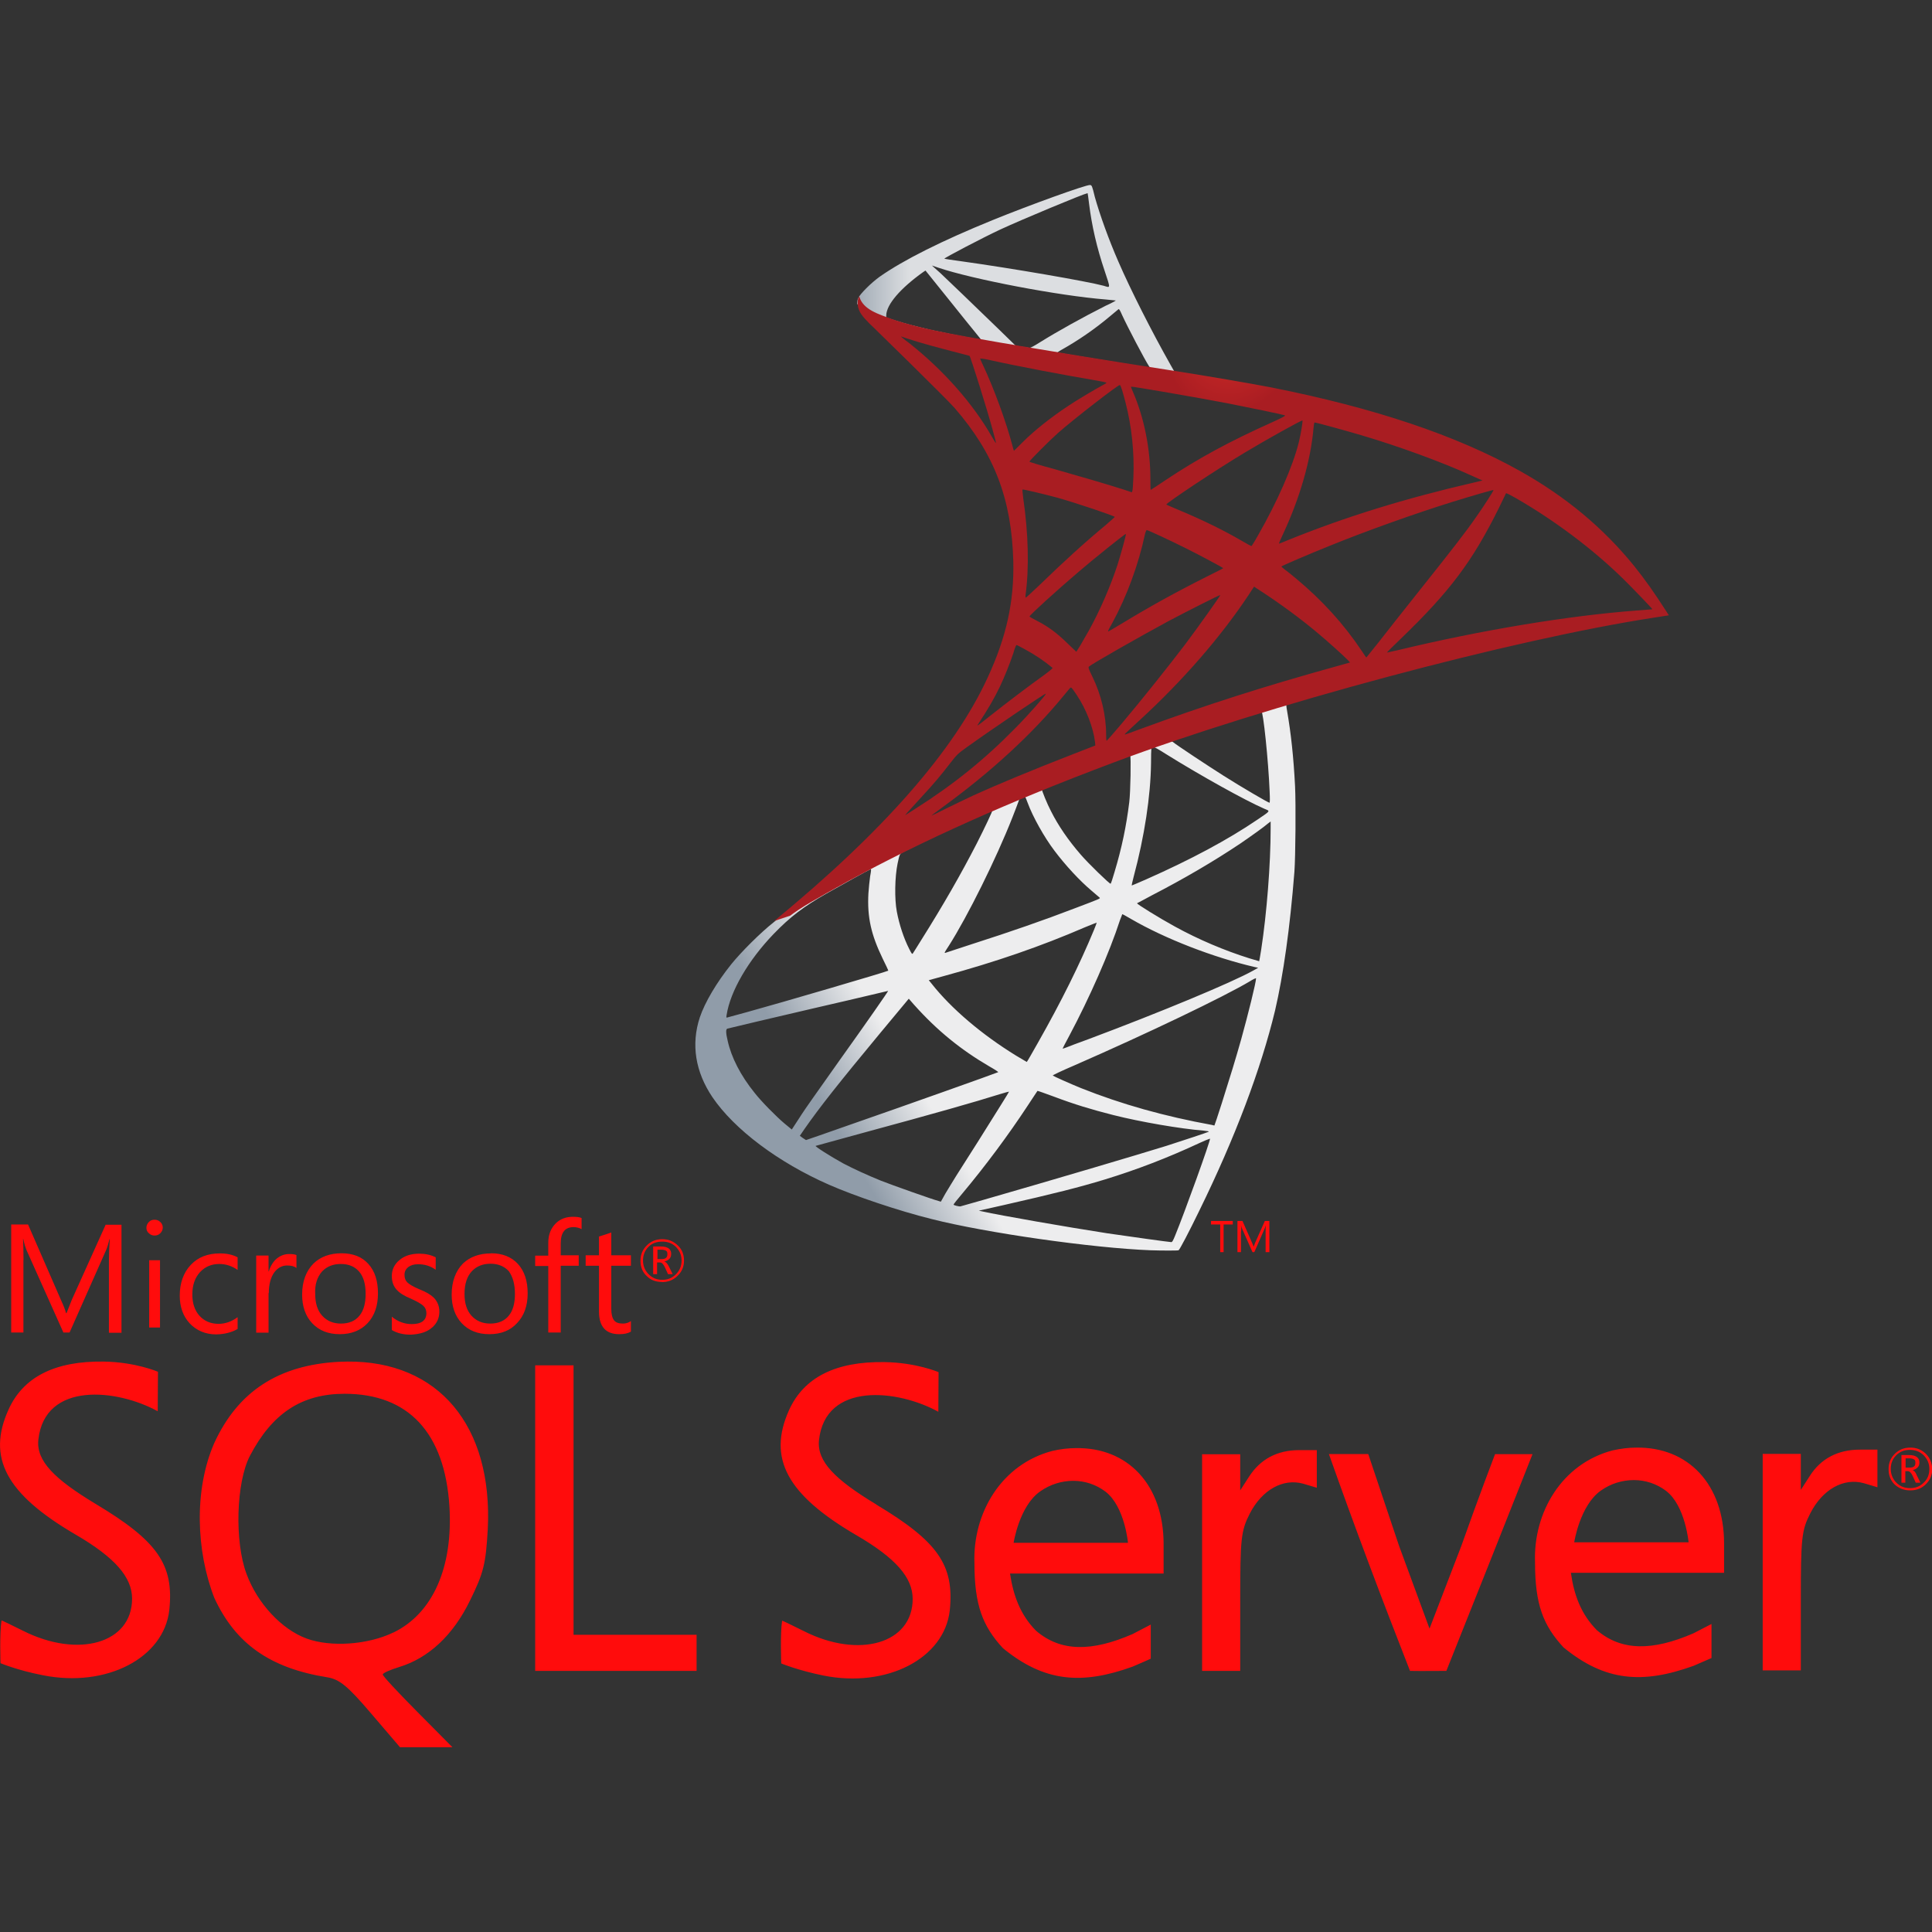 <?xml version="1.0" encoding="UTF-8"?>
<svg xmlns="http://www.w3.org/2000/svg" xmlns:xlink="http://www.w3.org/1999/xlink" width="60px" height="60px" viewBox="0 0 60 60" version="1.1">
<rect x="0" y="0" width="60" height="60" fill="#333333" stroke="none"/>
<defs>
<linearGradient id="linear0" gradientUnits="userSpaceOnUse" x1="-2901.952" y1="923.573" x2="-2061.249" y2="1420.331" gradientTransform="matrix(0.003,0,0,-0.003,34.853,38.197)">
<stop offset="0" style="stop-color:rgb(56.471%,61.176%,66.275%);stop-opacity:1;"/>
<stop offset="1" style="stop-color:rgb(92.941%,92.941%,93.333%);stop-opacity:1;"/>
</linearGradient>
<linearGradient id="linear1" gradientUnits="userSpaceOnUse" x1="-2882.7" y1="10288.81" x2="-2206.249" y2="10288.81" gradientTransform="matrix(0.003,0,0,-0.003,34.853,38.197)">
<stop offset="0" style="stop-color:rgb(57.647%,62.353%,67.059%);stop-opacity:1;"/>
<stop offset="1" style="stop-color:rgb(86.275%,87.059%,88.235%);stop-opacity:1;"/>
</linearGradient>
<radialGradient id="radial0" gradientUnits="userSpaceOnUse" cx="-14217.448" cy="7277.705" fx="-14217.448" fy="7277.705" r="898.12" gradientTransform="matrix(-0.003,-0,-0.001,0.005,3.501,-27.974)">
<stop offset="0" style="stop-color:rgb(93.333%,20.784%,17.255%);stop-opacity:1;"/>
<stop offset="1" style="stop-color:rgb(66.275%,11.373%,13.333%);stop-opacity:1;"/>
</radialGradient>
</defs>
<g id="surface1">
<path style=" stroke:none;fill-rule:nonzero;fill:url(#linear0);" d="M 40.684 21.195 L 34.059 23.359 L 28.293 25.902 L 26.68 26.328 C 26.27 26.719 25.836 27.113 25.371 27.516 C 24.859 27.957 24.383 28.355 24.02 28.648 C 23.613 28.969 23.012 29.57 22.707 29.949 C 22.25 30.52 21.891 31.129 21.734 31.594 C 21.457 32.434 21.594 33.285 22.125 34.074 C 22.805 35.074 24.164 36.098 25.746 36.793 C 26.555 37.148 27.91 37.605 28.934 37.859 C 30.629 38.289 33.918 38.758 35.727 38.828 C 36.09 38.84 36.582 38.84 36.602 38.828 C 36.641 38.801 36.922 38.266 37.246 37.598 C 38.359 35.328 39.16 33.199 39.598 31.383 C 39.855 30.281 40.062 28.812 40.199 27.074 C 40.234 26.59 40.246 24.961 40.219 24.41 C 40.172 23.508 40.094 22.777 39.969 22.062 C 39.949 21.957 39.941 21.859 39.953 21.855 C 39.973 21.84 40.031 21.82 40.848 21.586 Z M 39.172 22.082 C 39.23 22.082 39.391 23.617 39.43 24.59 C 39.441 24.797 39.438 24.93 39.426 24.93 C 39.387 24.93 38.578 24.457 38.004 24.094 C 37.504 23.777 36.551 23.148 36.402 23.027 C 36.352 22.992 36.355 22.988 36.766 22.848 C 37.465 22.613 39.117 22.082 39.172 22.082 Z M 35.797 23.191 C 35.84 23.191 35.957 23.258 36.23 23.43 C 37.262 24.074 38.664 24.855 39.266 25.117 C 39.453 25.195 39.473 25.168 39.047 25.457 C 38.133 26.078 36.996 26.688 35.605 27.305 C 35.359 27.414 35.152 27.5 35.148 27.5 C 35.141 27.5 35.168 27.375 35.207 27.227 C 35.543 25.977 35.734 24.715 35.746 23.703 C 35.75 23.203 35.75 23.203 35.797 23.188 C 35.785 23.191 35.789 23.191 35.797 23.191 Z M 35.098 23.457 C 35.129 23.488 35.109 24.609 35.07 24.914 C 34.98 25.648 34.84 26.328 34.609 27.094 C 34.555 27.281 34.504 27.434 34.492 27.445 C 34.473 27.469 33.785 26.801 33.562 26.539 C 33.172 26.09 32.863 25.637 32.641 25.195 C 32.523 24.973 32.344 24.531 32.359 24.516 C 32.438 24.461 35.078 23.438 35.098 23.457 Z M 31.824 24.746 C 31.828 24.746 31.832 24.746 31.836 24.75 C 31.848 24.762 31.883 24.84 31.914 24.93 C 32.074 25.367 32.434 26.008 32.746 26.418 C 33.086 26.871 33.531 27.352 33.902 27.664 C 34.023 27.766 34.133 27.859 34.148 27.875 C 34.176 27.906 34.188 27.902 33.371 28.211 C 32.426 28.574 31.391 28.934 30.211 29.312 C 29.926 29.406 29.645 29.496 29.363 29.59 C 29.316 29.605 29.332 29.578 29.465 29.375 C 30.051 28.457 30.941 26.66 31.441 25.387 C 31.527 25.168 31.613 24.945 31.629 24.895 C 31.648 24.824 31.672 24.801 31.738 24.766 C 31.773 24.754 31.809 24.746 31.824 24.746 Z M 30.82 25.16 C 30.836 25.172 30.582 25.707 30.332 26.199 C 29.844 27.145 29.312 28.078 28.602 29.207 C 28.48 29.402 28.367 29.586 28.352 29.605 C 28.328 29.641 28.316 29.629 28.238 29.473 C 28.066 29.137 27.926 28.707 27.852 28.312 C 27.777 27.922 27.789 27.238 27.875 26.82 C 27.941 26.508 27.938 26.516 28.086 26.438 C 28.727 26.113 30.801 25.141 30.82 25.16 Z M 39.461 25.512 L 39.461 25.723 C 39.461 26.84 39.34 28.371 39.168 29.488 C 39.137 29.684 39.109 29.844 39.105 29.852 C 39.105 29.852 38.961 29.809 38.789 29.758 C 38.039 29.523 37.223 29.18 36.484 28.773 C 36 28.508 35.293 28.07 35.312 28.051 C 35.32 28.047 35.531 27.938 35.773 27.805 C 36.758 27.297 37.699 26.746 38.516 26.199 C 38.82 25.992 39.281 25.664 39.383 25.57 Z M 27.039 26.996 C 27.059 26.996 27.055 27.035 27.023 27.215 C 27.004 27.344 26.98 27.586 26.969 27.75 C 26.93 28.48 27.051 29.023 27.41 29.766 C 27.512 29.969 27.59 30.141 27.586 30.145 C 27.551 30.176 24.234 31.148 23.191 31.434 C 22.883 31.52 22.609 31.594 22.59 31.598 C 22.555 31.609 22.551 31.602 22.566 31.52 C 22.68 30.781 23.242 29.82 24.023 29.008 C 24.543 28.469 24.961 28.152 25.672 27.746 C 26.184 27.457 26.969 27.02 27.027 27 C 27.027 26.996 27.035 26.996 27.039 26.996 Z M 34.852 28.391 C 34.859 28.387 34.98 28.453 35.125 28.539 C 36.195 29.16 37.688 29.734 38.961 30.031 L 39.074 30.055 L 38.914 30.145 C 38.25 30.516 36.059 31.426 33.82 32.266 C 33.496 32.383 33.176 32.504 33.113 32.531 C 33.055 32.555 33 32.57 33 32.566 C 33 32.559 33.09 32.383 33.207 32.168 C 33.832 30.996 34.461 29.57 34.781 28.578 C 34.824 28.48 34.848 28.398 34.852 28.391 Z M 34.059 28.652 C 34.062 28.656 34.023 28.762 33.973 28.883 C 33.535 29.941 32.965 31.094 32.234 32.383 C 32.047 32.715 31.895 32.98 31.887 32.98 C 31.883 32.98 31.734 32.891 31.551 32.781 C 30.492 32.129 29.547 31.328 28.934 30.551 L 28.844 30.441 L 29.297 30.316 C 30.93 29.871 32.32 29.391 33.695 28.797 C 33.891 28.719 34.051 28.652 34.059 28.652 Z M 39.008 30.379 C 39.008 30.379 39.012 30.387 39.008 30.379 C 39.012 30.496 38.754 31.527 38.547 32.273 C 38.371 32.898 38.219 33.391 37.945 34.258 C 37.824 34.637 37.719 34.953 37.715 34.953 C 37.707 34.953 37.68 34.949 37.648 34.938 C 36.16 34.668 34.828 34.293 33.574 33.793 C 33.227 33.652 32.723 33.426 32.695 33.402 C 32.684 33.391 32.984 33.25 33.367 33.086 C 35.645 32.09 38.008 30.957 38.82 30.473 C 38.914 30.41 38.992 30.379 39.008 30.379 Z M 27.582 30.773 C 27.59 30.781 26.953 31.699 26.062 32.945 C 25.75 33.383 25.391 33.891 25.258 34.082 C 25.121 34.273 24.914 34.574 24.801 34.754 L 24.59 35.078 L 24.363 34.891 C 24.098 34.668 23.637 34.199 23.434 33.938 C 23 33.402 22.711 32.836 22.598 32.32 C 22.539 32.078 22.539 31.957 22.59 31.945 C 22.668 31.922 24.004 31.609 25.258 31.316 C 25.953 31.156 26.758 30.969 27.051 30.898 C 27.34 30.828 27.574 30.773 27.582 30.773 Z M 28.223 31.016 L 28.383 31.199 C 29.102 32.004 29.84 32.602 30.73 33.121 C 30.891 33.211 31.012 33.293 31 33.297 C 30.965 33.32 27.906 34.406 26.488 34.898 C 25.691 35.18 25.035 35.406 25.031 35.406 C 25.027 35.406 24.98 35.375 24.93 35.34 L 24.84 35.273 L 24.984 35.062 C 25.457 34.383 26.047 33.637 27.336 32.082 Z M 32.219 33.879 C 32.223 33.871 32.445 33.953 32.715 34.051 C 33.367 34.297 33.883 34.453 34.574 34.629 C 35.426 34.844 36.656 35.055 37.383 35.113 C 37.492 35.125 37.555 35.133 37.535 35.148 C 37.5 35.168 36.762 35.414 36.223 35.586 C 35.359 35.855 32.73 36.633 30.586 37.25 C 30.191 37.363 29.848 37.457 29.828 37.465 C 29.777 37.473 29.613 37.43 29.613 37.41 C 29.613 37.398 29.734 37.242 29.879 37.074 C 30.602 36.211 31.316 35.25 31.914 34.34 C 32.078 34.086 32.219 33.883 32.219 33.879 Z M 31.336 33.902 C 31.344 33.906 30.984 34.477 30.367 35.461 C 30.102 35.875 29.805 36.348 29.699 36.512 C 29.598 36.672 29.449 36.922 29.363 37.062 L 29.219 37.32 L 29.145 37.297 C 28.961 37.25 27.695 36.801 27.359 36.668 C 26.945 36.5 26.512 36.301 26.191 36.133 C 25.793 35.914 25.289 35.594 25.332 35.586 C 25.34 35.582 26.027 35.395 26.855 35.168 C 29.047 34.574 30.266 34.227 31.062 33.977 C 31.207 33.934 31.332 33.898 31.336 33.902 Z M 37.574 35.363 L 37.578 35.363 C 37.598 35.414 36.785 37.668 36.492 38.379 C 36.426 38.539 36.402 38.582 36.367 38.574 C 36.281 38.57 35.105 38.406 34.387 38.301 C 33.141 38.109 31.047 37.742 30.52 37.625 L 30.398 37.598 L 31.148 37.43 C 32.75 37.066 33.52 36.871 34.301 36.633 C 35.289 36.332 36.266 35.957 37.254 35.496 C 37.406 35.426 37.539 35.371 37.574 35.363 Z M 37.574 35.363 "/>
<path style=" stroke:none;fill-rule:nonzero;fill:url(#linear1);" d="M 33.852 5.746 C 33.742 5.73 31.965 6.371 30.816 6.84 C 29.27 7.469 28.066 8.07 27.324 8.59 C 27.051 8.785 26.703 9.133 26.648 9.266 C 26.629 9.316 26.617 9.379 26.617 9.438 L 27.289 10.074 L 28.887 10.586 L 32.688 11.266 L 37.039 12.012 L 37.082 11.637 C 37.066 11.637 37.059 11.633 37.043 11.633 L 36.473 11.543 L 36.355 11.336 C 35.766 10.293 35.113 9.004 34.734 8.129 C 34.438 7.453 34.156 6.672 34 6.113 C 33.918 5.77 33.906 5.75 33.852 5.746 Z M 33.77 6 L 33.777 6 C 33.781 6.008 33.801 6.148 33.82 6.312 C 33.906 7.012 34.062 7.691 34.309 8.422 C 34.492 8.973 34.492 8.941 34.277 8.875 C 33.766 8.738 31.477 8.34 29.82 8.109 C 29.555 8.074 29.328 8.039 29.328 8.035 C 29.309 8.016 30.527 7.379 31.062 7.129 C 31.746 6.812 33.633 6.027 33.77 6 Z M 28.941 8.246 L 29.137 8.312 C 30.199 8.672 32.871 9.184 34.344 9.301 C 34.508 9.316 34.648 9.332 34.652 9.332 C 34.656 9.336 34.52 9.414 34.336 9.496 C 33.625 9.855 32.844 10.289 32.305 10.625 C 32.145 10.727 32 10.805 31.977 10.805 C 31.957 10.805 31.852 10.785 31.742 10.77 L 31.543 10.738 L 31.043 10.25 C 30.16 9.395 29.469 8.73 29.203 8.48 Z M 28.742 8.402 L 29.449 9.281 C 29.836 9.77 30.227 10.246 30.309 10.348 C 30.395 10.453 30.465 10.539 30.461 10.543 C 30.441 10.559 29.438 10.363 28.906 10.246 C 28.363 10.117 28.137 10.059 27.801 9.953 L 27.523 9.863 L 27.523 9.793 C 27.531 9.457 27.957 8.957 28.676 8.445 Z M 34.742 9.602 C 34.762 9.602 34.789 9.648 34.848 9.785 C 35.02 10.16 35.551 11.172 35.68 11.367 C 35.719 11.43 35.789 11.438 35.082 11.32 C 33.387 11.047 32.84 10.957 32.84 10.945 C 32.84 10.941 32.891 10.906 32.953 10.871 C 33.48 10.578 34.012 10.211 34.484 9.812 C 34.598 9.719 34.703 9.629 34.723 9.613 C 34.727 9.602 34.738 9.598 34.742 9.602 Z M 34.742 9.602 "/>
<path style=" stroke:none;fill-rule:nonzero;fill:url(#radial0);" d="M 26.684 9.199 C 26.684 9.199 26.574 9.371 26.68 9.633 C 26.742 9.793 26.934 9.988 27.148 10.188 C 27.148 10.188 29.379 12.363 29.648 12.672 C 30.883 14.098 31.418 15.5 31.469 17.434 C 31.496 18.676 31.262 19.766 30.676 21.035 C 29.633 23.309 27.434 25.816 24.043 28.602 L 24.539 28.438 C 24.859 28.195 25.297 27.941 26.316 27.379 C 28.676 26.09 31.332 24.902 34.586 23.68 C 39.277 21.914 46.984 19.852 51.375 19.18 L 51.828 19.109 L 51.758 19 C 51.359 18.379 51.082 17.992 50.754 17.582 C 49.789 16.391 48.625 15.422 47.195 14.621 C 45.23 13.523 42.691 12.668 39.477 12.031 C 38.871 11.914 37.539 11.684 36.457 11.516 C 34.16 11.16 32.68 10.914 31.047 10.637 C 30.461 10.535 29.582 10.383 29.004 10.258 C 28.703 10.195 28.125 10.059 27.676 9.902 C 27.316 9.762 26.793 9.625 26.684 9.199 Z M 27.977 10.449 C 27.98 10.445 28.062 10.477 28.168 10.512 C 28.355 10.574 28.602 10.648 28.895 10.73 C 29.113 10.789 29.332 10.848 29.555 10.906 C 29.855 10.98 30.105 11.051 30.109 11.051 C 30.145 11.086 30.652 12.703 30.82 13.324 C 30.887 13.559 30.938 13.762 30.93 13.762 C 30.926 13.766 30.871 13.68 30.805 13.566 C 30.219 12.535 29.293 11.488 28.223 10.645 C 28.082 10.543 27.977 10.453 27.977 10.449 Z M 30.441 11.133 C 30.465 11.133 30.574 11.145 30.711 11.176 C 31.562 11.367 33.09 11.656 34.066 11.82 C 34.23 11.848 34.363 11.879 34.363 11.887 C 34.363 11.898 34.301 11.934 34.227 11.973 C 34.062 12.059 33.395 12.453 33.176 12.605 C 32.621 12.973 32.117 13.375 31.758 13.734 C 31.613 13.883 31.488 14 31.488 14 C 31.488 14 31.457 13.914 31.434 13.812 C 31.25 13.113 30.875 12.082 30.535 11.355 C 30.48 11.242 30.434 11.137 30.434 11.125 C 30.434 11.137 30.434 11.133 30.441 11.133 Z M 34.777 11.957 C 34.809 11.969 34.859 12.137 34.957 12.512 C 35.145 13.238 35.23 14.051 35.199 14.809 C 35.188 15.02 35.18 15.215 35.168 15.238 L 35.152 15.289 L 34.895 15.203 C 34.355 15.031 33.484 14.777 32.738 14.566 C 32.312 14.453 31.969 14.348 31.969 14.336 C 31.969 14.309 32.59 13.684 32.855 13.449 C 33.359 13.004 34.734 11.941 34.777 11.957 Z M 35.125 12.008 C 35.141 11.992 37.199 12.348 38.133 12.527 C 38.832 12.664 39.844 12.875 39.902 12.898 C 39.934 12.91 39.828 12.969 39.492 13.121 C 38.168 13.715 37.188 14.25 36.211 14.902 C 35.957 15.074 35.738 15.215 35.734 15.215 C 35.73 15.215 35.727 15.066 35.727 14.895 C 35.727 13.941 35.535 12.98 35.184 12.168 C 35.148 12.086 35.117 12.012 35.125 12.008 Z M 40.449 13.059 C 40.465 13.074 40.398 13.48 40.34 13.719 C 40.156 14.469 39.672 15.574 39.074 16.617 C 38.973 16.801 38.875 16.953 38.867 16.957 C 38.855 16.961 38.719 16.887 38.566 16.797 C 37.984 16.457 37.324 16.137 36.602 15.836 C 36.402 15.75 36.227 15.68 36.223 15.668 C 36.188 15.641 37.797 14.57 38.648 14.062 C 39.328 13.652 40.43 13.039 40.449 13.059 Z M 40.828 13.121 C 40.875 13.121 41.785 13.371 42.262 13.512 C 43.438 13.859 44.793 14.355 45.672 14.758 L 46.039 14.922 L 45.781 14.984 C 43.629 15.48 41.785 16.051 40.008 16.77 C 39.863 16.832 39.73 16.883 39.723 16.883 C 39.711 16.883 39.762 16.766 39.828 16.625 C 40.363 15.488 40.707 14.301 40.793 13.289 C 40.801 13.195 40.812 13.121 40.828 13.121 Z M 31.754 15.203 C 31.77 15.188 32.465 15.355 32.84 15.457 C 33.41 15.617 34.621 16.023 34.621 16.055 C 34.621 16.059 34.488 16.176 34.328 16.316 C 33.672 16.859 33.039 17.438 32.285 18.168 C 32.059 18.383 31.867 18.559 31.859 18.559 C 31.848 18.559 31.844 18.527 31.848 18.488 C 31.965 17.648 31.938 16.566 31.777 15.469 C 31.762 15.328 31.746 15.207 31.754 15.203 Z M 46.383 15.219 C 46.395 15.227 46.062 15.75 45.852 16.043 C 45.555 16.477 45.113 17.047 44.113 18.301 C 43.59 18.961 42.996 19.707 42.805 19.957 C 42.602 20.207 42.438 20.418 42.434 20.418 C 42.426 20.418 42.363 20.328 42.293 20.219 C 41.73 19.375 41.059 18.641 40.262 17.977 C 40.113 17.852 39.949 17.719 39.891 17.68 C 39.836 17.637 39.793 17.598 39.793 17.594 C 39.793 17.578 40.645 17.211 41.289 16.953 C 42.422 16.492 43.965 15.941 45.121 15.582 C 45.727 15.395 46.375 15.207 46.383 15.219 Z M 46.77 15.32 C 46.789 15.312 46.91 15.375 47.055 15.457 C 48.273 16.156 49.465 17.051 50.406 17.973 C 50.672 18.234 51.328 18.914 51.316 18.922 C 51.316 18.922 51.086 18.941 50.816 18.961 C 48.707 19.121 46.008 19.566 43.414 20.191 C 43.238 20.23 43.082 20.266 43.074 20.266 C 43.062 20.266 43.258 20.07 43.504 19.836 C 45.027 18.367 45.723 17.441 46.543 15.789 C 46.66 15.543 46.762 15.332 46.77 15.32 C 46.766 15.32 46.766 15.32 46.77 15.32 Z M 35.613 16.461 C 35.684 16.477 36.336 16.781 36.828 17.027 C 37.277 17.25 37.953 17.613 37.988 17.645 C 37.992 17.648 37.754 17.773 37.457 17.918 C 36.516 18.391 35.711 18.836 34.867 19.348 C 34.629 19.492 34.426 19.609 34.422 19.609 C 34.402 19.609 34.406 19.59 34.543 19.348 C 34.992 18.523 35.355 17.543 35.559 16.586 C 35.578 16.512 35.602 16.461 35.613 16.461 Z M 34.965 16.582 C 34.98 16.598 34.809 17.211 34.703 17.547 C 34.496 18.184 34.152 18.98 33.816 19.582 C 33.734 19.723 33.617 19.926 33.551 20.043 L 33.426 20.242 L 33.145 19.973 C 32.82 19.656 32.555 19.461 32.215 19.285 C 32.078 19.215 31.973 19.156 31.973 19.145 C 31.973 19.105 32.828 18.328 33.484 17.77 C 33.957 17.363 34.949 16.566 34.965 16.582 Z M 38.945 18.219 L 39.191 18.379 C 39.754 18.746 40.414 19.23 40.918 19.656 C 41.203 19.891 41.754 20.387 41.867 20.508 L 41.926 20.574 L 41.52 20.688 C 39.227 21.324 37.453 21.891 35.383 22.652 C 35.152 22.738 34.957 22.809 34.945 22.809 C 34.914 22.809 34.887 22.832 35.406 22.355 C 36.727 21.141 37.898 19.797 38.77 18.488 Z M 37.898 18.48 C 37.91 18.488 37.223 19.457 36.812 20.004 C 36.32 20.652 35.449 21.746 34.848 22.457 C 34.598 22.754 34.383 22.996 34.371 23.004 C 34.355 23.008 34.352 22.934 34.352 22.816 C 34.352 22.211 34.195 21.566 33.926 21.016 C 33.812 20.785 33.793 20.727 33.816 20.703 C 33.91 20.617 35.371 19.785 36.289 19.289 C 36.91 18.961 37.883 18.469 37.898 18.48 Z M 31.566 20.031 C 31.582 20.031 31.699 20.094 31.828 20.164 C 32.148 20.336 32.434 20.531 32.688 20.742 C 32.699 20.754 32.57 20.859 32.398 20.984 C 31.922 21.324 31.203 21.871 30.781 22.207 C 30.34 22.559 30.324 22.566 30.375 22.492 C 30.707 21.984 30.871 21.699 31.047 21.336 C 31.203 21.008 31.355 20.625 31.469 20.289 C 31.508 20.141 31.559 20.031 31.566 20.031 Z M 33.254 21.355 C 33.281 21.348 33.312 21.395 33.445 21.594 C 33.73 22.02 33.953 22.59 34.008 23.051 L 34.016 23.152 L 33.332 23.418 C 32.102 23.895 30.973 24.363 30.203 24.715 C 29.988 24.816 29.613 24.996 29.367 25.117 C 29.121 25.242 28.922 25.336 28.922 25.332 C 28.922 25.328 29.078 25.211 29.27 25.07 C 30.766 23.984 32.062 22.793 33.035 21.602 C 33.141 21.477 33.234 21.359 33.246 21.355 Z M 32.48 21.543 C 32.5 21.566 31.93 22.211 31.539 22.605 C 30.57 23.594 29.613 24.363 28.426 25.117 C 28.277 25.211 28.141 25.297 28.125 25.309 C 28.09 25.328 28.137 25.277 28.656 24.711 C 28.988 24.355 29.238 24.055 29.523 23.684 C 29.715 23.438 29.75 23.402 30.023 23.207 C 30.762 22.676 32.461 21.523 32.48 21.543 Z M 32.48 21.543 "/>
<path style=" stroke:none;fill-rule:nonzero;fill:rgb(235%, 5%, 5%);fill-opacity:1;" d="M 10.789 42.285 C 10.695 42.285 10.602 42.293 10.512 42.293 C 8.645 42.395 7.387 43.215 6.652 44.82 C 6.02 46.27 6.09 48.168 6.656 49.625 C 7.316 51.051 8.387 51.805 10.164 52.09 C 10.543 52.152 10.797 52.359 11.523 53.211 L 12.422 54.262 L 14.051 54.262 L 12.969 53.172 C 12.371 52.57 11.887 52.051 11.887 52.004 C 11.887 51.957 12.113 51.859 12.391 51.773 C 13.305 51.496 14.066 50.793 14.594 49.711 C 15.023 48.84 15.086 48.57 15.148 47.492 C 15.309 44.273 13.613 42.262 10.789 42.285 Z M 12.215 50.699 C 11.422 51.082 10.273 51.16 9.523 50.887 C 8.746 50.602 7.992 49.793 7.656 48.879 C 7.281 47.883 7.332 46.039 7.762 45.211 C 8.453 43.891 9.367 43.285 10.703 43.285 C 12.684 43.285 13.812 44.496 13.957 46.777 C 14.074 48.68 13.438 50.109 12.219 50.699 Z M 40.348 45.035 C 39.668 45.035 39.145 45.312 38.793 45.855 L 38.516 46.285 L 38.516 45.164 L 37.332 45.164 L 37.332 51.891 L 38.516 51.891 L 38.516 49.742 C 38.516 47.777 38.539 47.547 38.812 47.008 C 39.191 46.27 39.844 45.902 40.473 46.078 L 40.895 46.203 L 40.895 45.035 Z M 33.402 44.973 C 33.172 44.973 32.926 45.004 32.684 45.059 C 31.102 45.473 30.207 46.984 30.262 48.543 C 30.262 49.848 30.516 50.5 31.145 51.184 C 32.434 52.242 33.602 52.328 35.176 51.758 C 35.445 51.645 35.738 51.512 35.738 51.512 L 35.738 50.453 L 35.176 50.746 C 33.902 51.301 32.941 51.301 32.176 50.645 C 31.684 50.148 31.469 49.547 31.367 48.867 L 36.137 48.867 L 36.137 47.957 C 36.137 46.109 35.023 44.941 33.402 44.973 Z M 31.477 47.922 C 31.477 47.922 31.652 46.77 32.305 46.316 C 32.621 46.094 32.98 45.988 33.332 45.988 C 33.688 45.988 34.039 46.102 34.332 46.324 C 34.93 46.785 35.031 47.914 35.031 47.914 L 31.477 47.914 Z M 2.973 46.707 C 1.691 45.934 1.121 45.371 1.191 44.711 C 1.391 42.887 3.648 43.137 4.898 43.828 L 4.906 42.602 C 4.906 42.602 4.215 42.301 3.227 42.285 C 1.707 42.262 0.723 42.762 0.266 43.773 C -0.414 45.27 0.188 46.398 2.352 47.66 C 3.566 48.367 4.102 48.98 4.102 49.648 C 4.102 51.031 2.438 51.512 0.715 50.645 C 0.363 50.469 0.062 50.324 0.047 50.324 C -0.016 50.715 0.016 51.652 0.016 51.652 C 0.016 51.652 0.547 51.875 1.336 52.027 C 3.301 52.418 5.09 51.496 5.258 50 C 5.406 48.594 4.898 47.859 2.973 46.707 Z M 50.812 44.957 C 50.582 44.957 50.336 44.988 50.082 45.043 C 48.504 45.457 47.613 46.969 47.672 48.527 C 47.672 49.832 47.926 50.477 48.555 51.16 C 49.844 52.219 51.012 52.305 52.594 51.734 C 52.859 51.621 53.152 51.492 53.152 51.492 L 53.152 50.434 L 52.594 50.723 C 51.316 51.277 50.355 51.277 49.59 50.625 C 49.098 50.125 48.883 49.535 48.785 48.844 L 53.543 48.844 L 53.543 47.938 C 53.543 46.098 52.43 44.93 50.809 44.957 Z M 48.887 47.906 C 48.887 47.906 49.062 46.754 49.715 46.293 C 50.027 46.07 50.391 45.965 50.742 45.965 C 51.094 45.965 51.449 46.078 51.742 46.301 C 52.34 46.762 52.441 47.898 52.441 47.898 L 48.887 47.898 Z M 27.215 46.723 C 25.934 45.949 25.367 45.387 25.434 44.727 C 25.633 42.898 27.891 43.152 29.141 43.844 L 29.148 42.613 C 29.148 42.613 28.457 42.316 27.469 42.301 C 25.949 42.277 24.965 42.777 24.504 43.793 C 23.832 45.289 24.438 46.418 26.594 47.676 C 27.809 48.383 28.344 48.988 28.344 49.656 C 28.344 51.039 26.68 51.527 24.957 50.652 C 24.605 50.477 24.309 50.332 24.289 50.332 C 24.227 50.723 24.262 51.66 24.262 51.66 C 24.262 51.66 24.781 51.875 25.57 52.035 C 27.539 52.43 29.328 51.508 29.496 50.012 C 29.641 48.613 29.133 47.875 27.215 46.727 Z M 57.762 45.02 C 57.078 45.02 56.547 45.297 56.203 45.84 L 55.926 46.27 L 55.926 45.152 L 54.742 45.152 L 54.742 51.875 L 55.926 51.875 L 55.926 49.727 C 55.926 47.762 55.949 47.527 56.223 46.992 C 56.602 46.254 57.254 45.887 57.883 46.062 L 58.305 46.188 L 58.305 45.02 Z M 17.812 46.684 L 17.812 42.402 L 16.621 42.402 L 16.621 51.891 L 21.633 51.891 L 21.633 50.77 L 17.812 50.77 Z M 45.379 48.02 L 44.395 50.578 L 43.449 48.008 L 42.492 45.156 L 41.27 45.156 C 42.062 47.398 42.922 49.68 43.789 51.891 C 44.164 51.898 44.543 51.891 44.918 51.891 L 46.246 48.559 L 47.594 45.16 L 46.43 45.16 C 46.43 45.16 45.914 46.508 45.379 48.02 Z M 20.559 39.816 C 20.75 39.816 20.91 39.754 21.043 39.621 C 21.176 39.492 21.242 39.34 21.242 39.148 C 21.242 38.953 21.176 38.793 21.043 38.672 C 20.91 38.547 20.758 38.484 20.57 38.484 C 20.375 38.484 20.215 38.547 20.086 38.68 C 19.953 38.809 19.891 38.969 19.891 39.152 C 19.891 39.348 19.953 39.508 20.086 39.629 C 20.207 39.754 20.367 39.812 20.559 39.812 Z M 20.137 38.723 C 20.25 38.609 20.391 38.559 20.57 38.559 C 20.734 38.559 20.875 38.609 20.992 38.723 C 21.105 38.84 21.168 38.977 21.168 39.148 C 21.168 39.316 21.105 39.461 20.992 39.574 C 20.875 39.691 20.734 39.746 20.57 39.746 C 20.398 39.746 20.262 39.691 20.145 39.574 C 20.031 39.461 19.969 39.316 19.969 39.148 C 19.969 38.977 20.023 38.84 20.137 38.723 Z M 20.422 39.207 L 20.5 39.207 C 20.555 39.207 20.605 39.262 20.652 39.363 L 20.746 39.57 L 20.891 39.57 L 20.777 39.34 C 20.73 39.246 20.684 39.191 20.629 39.176 C 20.699 39.16 20.75 39.137 20.789 39.094 C 20.828 39.055 20.844 39 20.844 38.938 C 20.844 38.867 20.82 38.816 20.773 38.777 C 20.723 38.734 20.637 38.711 20.527 38.711 L 20.285 38.711 L 20.285 39.57 L 20.406 39.57 L 20.406 39.207 Z M 20.422 38.809 L 20.527 38.809 C 20.605 38.809 20.66 38.824 20.691 38.848 C 20.719 38.871 20.727 38.898 20.727 38.953 C 20.727 39.055 20.668 39.102 20.551 39.102 L 20.418 39.102 L 20.418 38.809 Z M 0.73 39.133 C 0.73 38.832 0.723 38.609 0.715 38.477 L 0.723 38.477 C 0.754 38.633 0.793 38.75 0.824 38.824 L 1.969 41.383 L 2.16 41.383 L 3.305 38.801 C 3.336 38.73 3.363 38.625 3.402 38.48 L 3.41 38.48 C 3.391 38.734 3.383 38.957 3.383 39.133 L 3.383 41.391 L 3.773 41.391 L 3.773 38.035 L 3.281 38.035 L 2.23 40.367 C 2.191 40.461 2.137 40.598 2.066 40.781 L 2.051 40.781 C 2.031 40.691 1.977 40.555 1.898 40.383 L 0.871 38.027 L 0.348 38.027 L 0.348 41.383 L 0.727 41.383 L 0.727 39.133 Z M 4.633 39.137 L 4.969 39.137 L 4.969 41.227 L 4.633 41.227 Z M 4.801 38.371 C 4.871 38.371 4.93 38.348 4.977 38.301 C 5.023 38.254 5.055 38.195 5.055 38.125 C 5.055 38.059 5.031 37.996 4.977 37.949 C 4.93 37.902 4.867 37.879 4.801 37.879 C 4.73 37.879 4.668 37.902 4.625 37.949 C 4.578 37.996 4.547 38.059 4.547 38.125 C 4.547 38.203 4.57 38.254 4.625 38.301 C 4.676 38.348 4.73 38.371 4.801 38.371 Z M 7.379 41.273 L 7.379 40.906 C 7.195 41.043 6.996 41.113 6.789 41.113 C 6.543 41.113 6.344 41.027 6.195 40.863 C 6.051 40.703 5.973 40.48 5.973 40.203 C 5.973 39.914 6.051 39.684 6.211 39.508 C 6.367 39.34 6.566 39.254 6.812 39.254 C 7.012 39.254 7.203 39.316 7.379 39.438 L 7.379 39.047 C 7.219 38.961 7.035 38.926 6.828 38.926 C 6.441 38.926 6.145 39.047 5.922 39.285 C 5.699 39.523 5.582 39.848 5.582 40.234 C 5.582 40.582 5.684 40.875 5.891 41.098 C 6.105 41.324 6.383 41.441 6.719 41.441 C 6.98 41.434 7.195 41.379 7.379 41.273 Z M 8.348 40.16 C 8.348 39.883 8.41 39.66 8.523 39.508 C 8.629 39.371 8.762 39.301 8.914 39.301 C 9.047 39.301 9.137 39.324 9.207 39.379 L 9.207 38.977 C 9.152 38.953 9.074 38.945 8.977 38.945 C 8.84 38.945 8.715 38.992 8.605 39.078 C 8.492 39.168 8.402 39.309 8.348 39.484 L 8.34 39.484 L 8.34 38.992 L 7.957 38.992 L 7.957 41.387 L 8.34 41.387 L 8.34 40.16 Z M 10.551 41.434 C 10.91 41.434 11.203 41.32 11.418 41.09 C 11.633 40.859 11.738 40.551 11.738 40.168 C 11.738 39.777 11.641 39.477 11.441 39.254 C 11.242 39.031 10.965 38.922 10.605 38.922 C 10.242 38.922 9.953 39.031 9.738 39.238 C 9.508 39.469 9.383 39.789 9.383 40.207 C 9.383 40.566 9.484 40.867 9.691 41.09 C 9.906 41.32 10.191 41.434 10.551 41.434 Z M 10.004 39.484 C 10.152 39.332 10.344 39.254 10.582 39.254 C 10.828 39.254 11.012 39.332 11.148 39.484 C 11.289 39.645 11.355 39.875 11.355 40.184 C 11.355 40.477 11.293 40.703 11.164 40.859 C 11.035 41.02 10.844 41.105 10.59 41.105 C 10.34 41.105 10.152 41.02 10.004 40.859 C 9.859 40.695 9.789 40.477 9.789 40.184 C 9.773 39.891 9.852 39.656 10.004 39.484 Z M 13.422 41.227 C 13.566 41.098 13.645 40.938 13.645 40.734 C 13.645 40.559 13.582 40.414 13.469 40.297 C 13.375 40.207 13.23 40.121 13.023 40.039 C 12.836 39.961 12.723 39.891 12.66 39.836 C 12.598 39.777 12.562 39.699 12.562 39.59 C 12.562 39.492 12.602 39.414 12.676 39.352 C 12.754 39.293 12.852 39.262 12.984 39.262 C 13.191 39.262 13.367 39.316 13.531 39.434 L 13.531 39.047 C 13.375 38.969 13.207 38.934 13.016 38.934 C 12.77 38.934 12.559 39 12.406 39.133 C 12.246 39.262 12.168 39.434 12.168 39.629 C 12.168 39.809 12.223 39.953 12.324 40.059 C 12.406 40.152 12.551 40.246 12.754 40.328 C 12.945 40.414 13.074 40.488 13.145 40.551 C 13.211 40.613 13.242 40.691 13.242 40.781 C 13.242 41.004 13.09 41.121 12.789 41.121 C 12.559 41.121 12.352 41.043 12.168 40.891 L 12.168 41.305 C 12.336 41.406 12.535 41.449 12.758 41.449 C 13.043 41.434 13.266 41.367 13.418 41.227 Z M 15.246 38.926 C 14.887 38.926 14.598 39.031 14.379 39.238 C 14.152 39.469 14.027 39.793 14.027 40.207 C 14.027 40.566 14.129 40.867 14.336 41.09 C 14.551 41.32 14.836 41.434 15.195 41.434 C 15.566 41.434 15.848 41.32 16.062 41.086 C 16.277 40.859 16.387 40.551 16.387 40.168 C 16.387 39.773 16.285 39.477 16.086 39.254 C 15.879 39.031 15.602 38.922 15.25 38.922 Z M 15.992 40.184 C 15.992 40.477 15.93 40.703 15.801 40.859 C 15.672 41.02 15.477 41.105 15.227 41.105 C 14.977 41.105 14.789 41.02 14.641 40.859 C 14.496 40.695 14.426 40.477 14.426 40.184 C 14.426 39.875 14.504 39.637 14.656 39.477 C 14.801 39.324 14.996 39.246 15.234 39.246 C 15.469 39.246 15.66 39.324 15.801 39.477 C 15.922 39.645 15.992 39.875 15.992 40.184 Z M 17.031 41.383 L 17.414 41.383 L 17.414 39.309 L 17.973 39.309 L 17.973 38.984 L 17.414 38.984 L 17.414 38.617 C 17.414 38.281 17.543 38.109 17.812 38.109 C 17.902 38.109 17.996 38.133 18.062 38.172 L 18.062 37.828 C 17.996 37.797 17.902 37.789 17.789 37.789 C 17.582 37.789 17.41 37.852 17.273 37.98 C 17.113 38.133 17.027 38.332 17.027 38.602 L 17.027 38.996 L 16.621 38.996 L 16.621 39.316 L 17.027 39.316 L 17.027 41.383 Z M 18.602 40.727 C 18.602 41.195 18.809 41.434 19.23 41.434 C 19.387 41.434 19.5 41.41 19.594 41.355 L 19.594 41.027 C 19.523 41.078 19.438 41.105 19.348 41.105 C 19.215 41.105 19.125 41.074 19.07 41.004 C 19.016 40.934 18.984 40.816 18.984 40.656 L 18.984 39.309 L 19.594 39.309 L 19.594 38.984 L 18.984 38.984 L 18.984 38.277 C 18.855 38.324 18.723 38.363 18.602 38.402 L 18.602 38.984 L 18.188 38.984 L 18.188 39.309 L 18.602 39.309 Z M 59.801 45.141 C 59.672 45.02 59.52 44.957 59.328 44.957 C 59.133 44.957 58.973 45.02 58.844 45.152 C 58.711 45.281 58.652 45.441 58.652 45.625 C 58.652 45.816 58.711 45.977 58.84 46.102 C 58.973 46.223 59.133 46.285 59.324 46.285 C 59.516 46.285 59.68 46.223 59.809 46.094 C 59.941 45.961 60.008 45.809 60.008 45.617 C 60 45.426 59.93 45.266 59.801 45.141 Z M 59.742 46.047 C 59.625 46.164 59.488 46.215 59.316 46.215 C 59.152 46.215 59.012 46.164 58.895 46.047 C 58.781 45.934 58.719 45.785 58.719 45.617 C 58.719 45.449 58.773 45.312 58.887 45.195 C 59.004 45.082 59.141 45.027 59.316 45.027 C 59.484 45.027 59.625 45.082 59.742 45.195 C 59.855 45.312 59.918 45.449 59.918 45.617 C 59.918 45.793 59.863 45.934 59.742 46.047 Z M 59.395 45.656 C 59.465 45.641 59.52 45.609 59.555 45.57 C 59.594 45.531 59.609 45.48 59.609 45.418 C 59.609 45.348 59.586 45.293 59.539 45.258 C 59.488 45.211 59.402 45.188 59.293 45.188 L 59.051 45.188 L 59.051 46.047 L 59.172 46.047 L 59.172 45.688 L 59.25 45.688 C 59.301 45.688 59.355 45.738 59.402 45.84 L 59.496 46.047 L 59.641 46.047 L 59.527 45.816 C 59.488 45.715 59.441 45.668 59.395 45.656 Z M 59.312 45.578 L 59.18 45.578 L 59.18 45.289 L 59.289 45.289 C 59.363 45.289 59.418 45.305 59.449 45.328 C 59.48 45.348 59.484 45.379 59.484 45.434 C 59.484 45.535 59.426 45.578 59.309 45.578 Z M 37.895 38.887 L 38 38.887 L 38 38.027 L 38.285 38.027 L 38.285 37.918 L 37.609 37.918 L 37.609 38.027 L 37.895 38.027 Z M 38.547 38.238 C 38.547 38.156 38.547 38.086 38.539 38.051 C 38.547 38.094 38.562 38.125 38.57 38.148 L 38.898 38.887 L 38.953 38.887 L 39.281 38.141 C 39.293 38.117 39.297 38.09 39.312 38.051 C 39.305 38.125 39.305 38.188 39.305 38.234 L 39.305 38.887 L 39.422 38.887 L 39.422 37.918 L 39.281 37.918 L 38.984 38.586 C 38.977 38.609 38.953 38.656 38.938 38.711 L 38.93 38.711 C 38.922 38.68 38.906 38.648 38.883 38.594 L 38.586 37.918 L 38.43 37.918 L 38.43 38.887 L 38.539 38.887 L 38.539 38.242 Z M 38.547 38.238 "/>
</g>
</svg>
